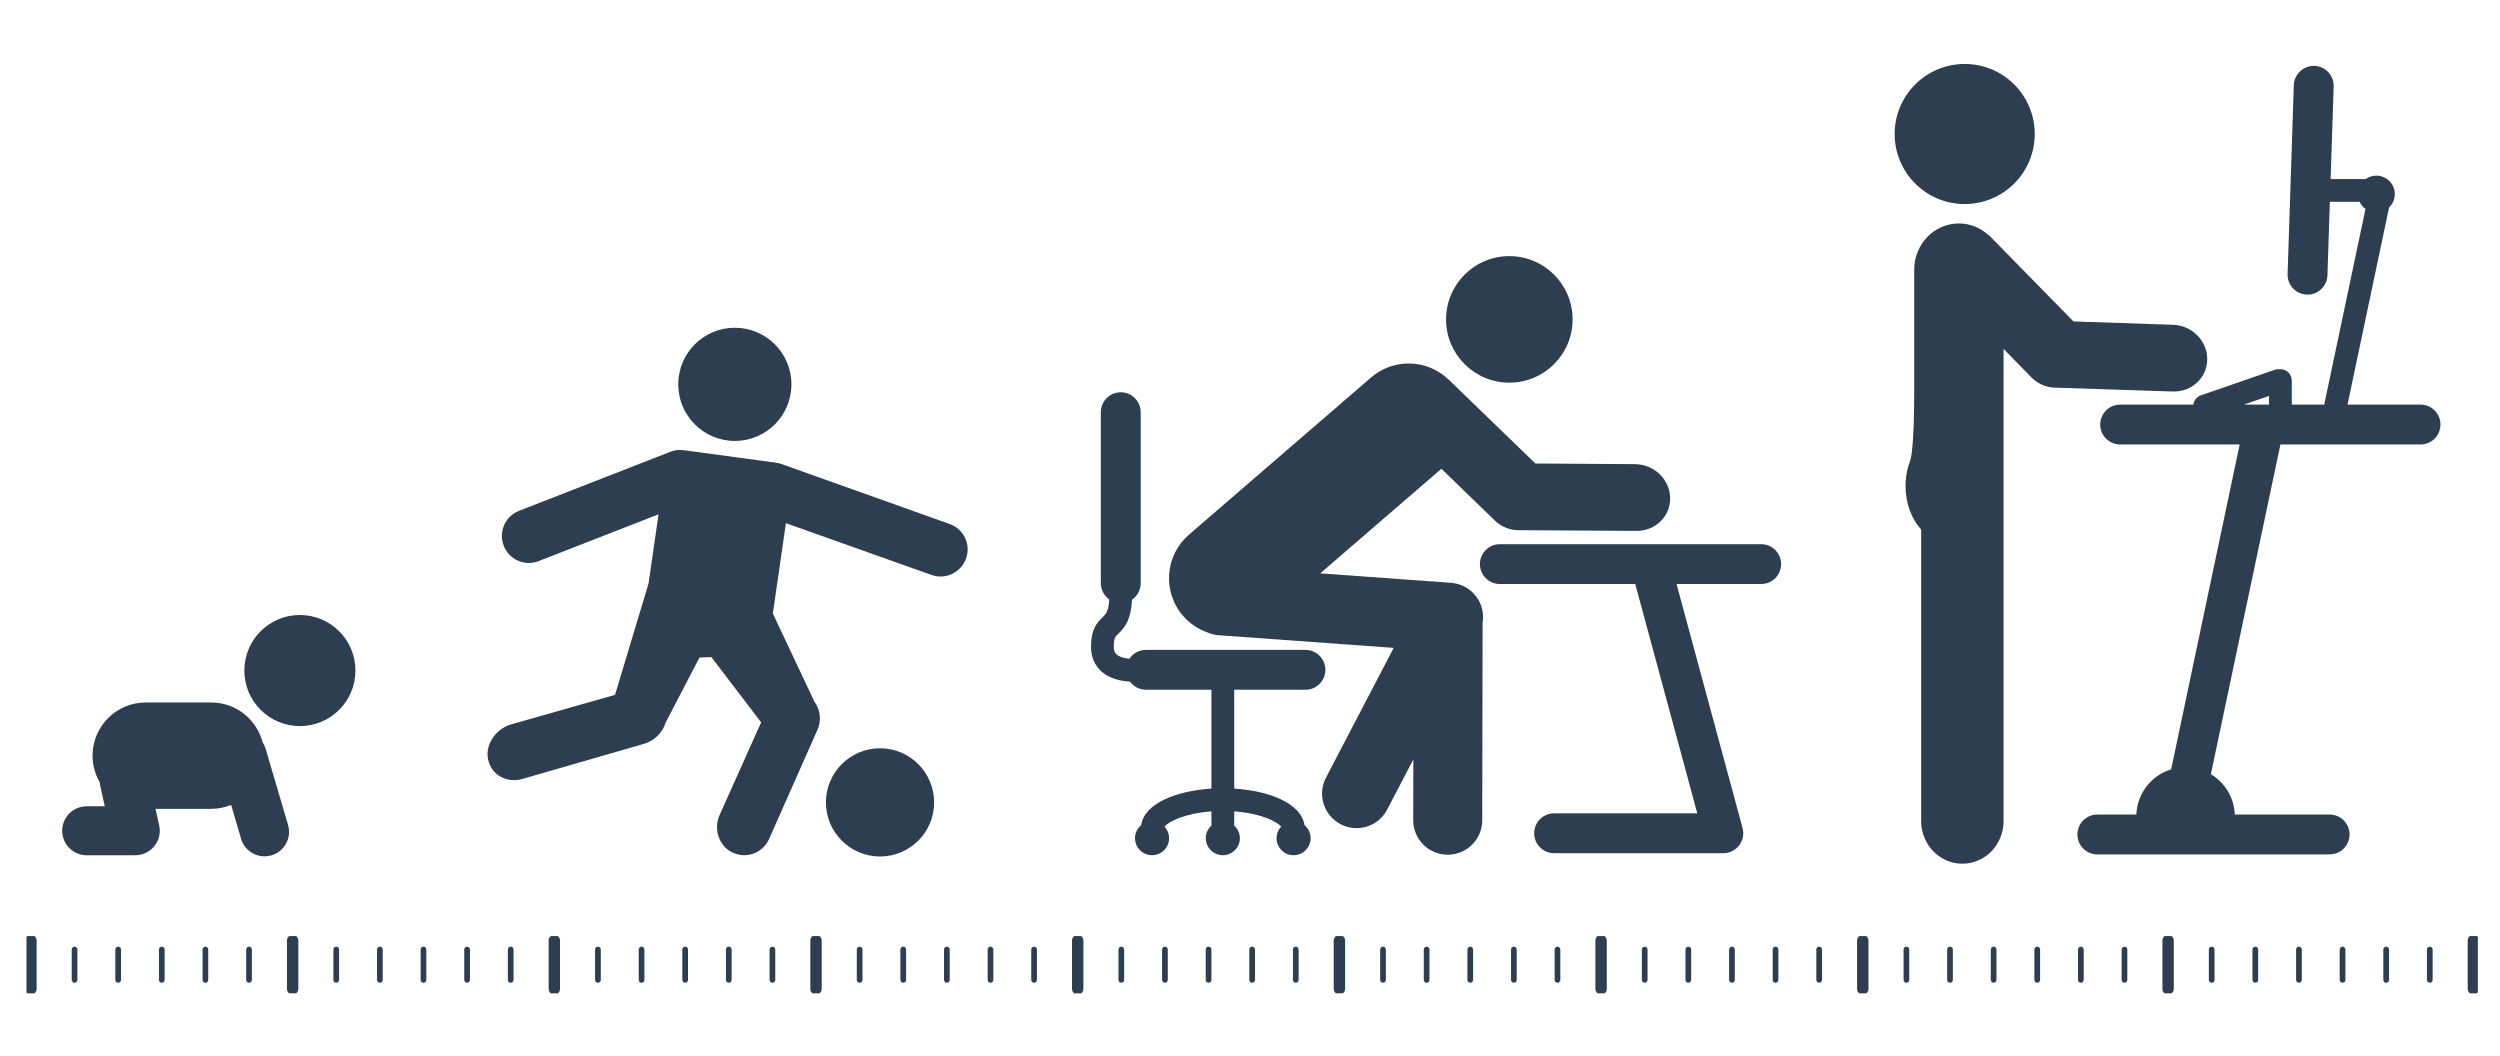 <?xml version="1.0" encoding="utf-8"?>
<!-- Generator: Adobe Illustrator 16.0.4, SVG Export Plug-In . SVG Version: 6.00 Build 0)  -->
<!DOCTYPE svg PUBLIC "-//W3C//DTD SVG 1.1//EN" "http://www.w3.org/Graphics/SVG/1.1/DTD/svg11.dtd">
<svg version="1.1" id="Layer_1" xmlns="http://www.w3.org/2000/svg" xmlns:xlink="http://www.w3.org/1999/xlink" x="0px" y="0px"
	 width="396px" height="167.275px" viewBox="0 0 396 167.275" enable-background="new 0 0 396 167.275" xml:space="preserve">
<g>
	<circle fill="#2c3e50" cx="116.398" cy="60.88" r="8.964"/>
	<circle fill="#2c3e50" cx="139.396" cy="127.099" r="8.57"/>
	<path fill="#2c3e50" d="M150.45,83.011l-26.703-9.522c-0.279-0.086-0.58-0.165-0.864-0.202l-14.557-1.973c-0.729-0.107-1.456-0.021-2.137,0.246
		l-23.972,9.354c-2.213,0.865-3.283,3.341-2.427,5.536c0.865,2.213,3.343,3.282,5.535,2.426l18.99-7.411l-1.592,10.981
		l-5.301,17.616l-16.306,4.636c-2.076,0.543-3.658,2.34-3.879,4.4c-0.057,0.745,0.076,1.477,0.385,2.123
		c0.069,0.155,0.152,0.303,0.24,0.443c0.98,1.576,2.94,2.269,4.876,1.72l19.2-5.542c1.658-0.454,3.007-1.755,3.493-3.373
		l5.362-10.309l1.88-0.086l7.893,10.345l-6.541,14.593c-0.868,1.83-0.449,4.03,1.024,5.392c0.546,0.474,1.199,0.801,1.898,0.953
		c0.165,0.039,0.332,0.065,0.498,0.082c1.842,0.202,3.606-0.825,4.384-2.555l7.636-17.232c0.679-1.472,0.501-3.214-0.46-4.51
		l-6.587-13.961l2.072-14.315l23.047,8.201c1.023,0.36,2.063,0.323,3.001-0.042c1.106-0.433,2.052-1.341,2.483-2.564
		C153.826,86.258,152.675,83.811,150.45,83.011z"/>
</g>
<ellipse fill="#2c3e50" cx="311.207" cy="21.226" rx="11.094" ry="11.094"/>
<path fill="#2c3e50" d="M206.785,109.257c1.744,0,3.156-1.414,3.156-3.157s-1.412-3.156-3.156-3.156H181.52c-1.095,0-2.058,0.558-2.625,1.402
	c-0.768-0.074-1.542-0.265-2.001-0.66c-0.219-0.188-0.469-0.499-0.469-1.241c0-1.375,0.213-1.58,0.729-2.076
	c1.05-1.011,2-2.204,2.155-5.383c0.831-0.567,1.377-1.522,1.377-2.605V65.292c0-1.743-1.414-3.157-3.157-3.157
	s-3.157,1.414-3.157,3.157V92.38c0,1.062,0.527,1.995,1.331,2.568c-0.102,1.905-0.547,2.335-1.051,2.821
	c-0.967,0.93-1.835,1.987-1.835,4.675c0,1.634,0.599,3.012,1.73,3.982c1.294,1.109,3.035,1.464,4.444,1.547
	c0.574,0.773,1.488,1.283,2.528,1.283h10.372v15.658c-5.521,0.352-10.629,2.323-11.131,5.792c-0.589,0.495-0.972,1.228-0.972,2.059
	c0,1.492,1.208,2.699,2.699,2.699s2.7-1.207,2.7-2.699c0-0.707-0.278-1.346-0.723-1.827c0.619-0.778,3.146-2.108,7.428-2.412v2.243
	c-0.546,0.494-0.896,1.2-0.896,1.996c0,1.492,1.208,2.699,2.7,2.699c1.49,0,2.699-1.207,2.699-2.699c0-0.795-0.35-1.501-0.895-1.995
	v-2.244c4.282,0.304,6.807,1.633,7.426,2.412c-0.443,0.481-0.723,1.119-0.723,1.827c0,1.492,1.209,2.699,2.699,2.699
	s2.699-1.207,2.699-2.699c0-0.831-0.383-1.562-0.971-2.058c-0.502-3.47-5.609-5.441-11.131-5.793v-15.658H206.785z"/>
<path fill="#2c3e50" d="M278.967,86.197h-41.389c-1.744,0-3.158,1.413-3.158,3.156s1.414,3.157,3.158,3.157h21.445l9.828,36.322h-22.68
	c-1.744,0-3.156,1.413-3.156,3.156s1.412,3.157,3.156,3.157h26.805c0.982,0,1.908-0.458,2.506-1.238s0.797-1.795,0.541-2.743
	L265.564,92.51h13.402c1.744,0,3.156-1.414,3.156-3.157S280.711,86.197,278.967,86.197z"/>
<g>
	<path fill="#2c3e50" d="M239.076,60.613c5.539,0,10.023-4.485,10.023-10.021c0-5.535-4.484-10.022-10.023-10.022
		c-5.535,0-10.02,4.487-10.02,10.022C229.057,56.127,233.541,60.613,239.076,60.613z"/>
	<path fill="#2c3e50" d="M258.998,73.522l-15.791-0.105L229.52,60.181c-0.023-0.023-0.051-0.039-0.074-0.062c-3.352-3.228-8.672-3.429-12.266-0.329
		l-28.85,24.905c-3.811,3.287-4.233,9.041-0.944,12.851c1.059,1.225,2.375,2.089,3.794,2.604c0.567,0.253,1.178,0.422,1.818,0.469
		l0.183,0.013c0.263,0.032,0.523,0.047,0.788,0.057l26.794,1.935l-10.727,20.557c-1.398,2.677-0.357,5.979,2.318,7.374
		c0.809,0.423,1.674,0.622,2.523,0.622c1.971,0,3.875-1.069,4.85-2.938l4.146-7.945l-0.018,9.618
		c-0.008,3.021,2.436,5.473,5.455,5.478c0.912,0.002,1.771-0.219,2.525-0.611c1.75-0.91,2.947-2.736,2.951-4.845l0.059-31.288
		c0.195-1.2-0.004-2.448-0.611-3.54c-0.896-1.609-2.543-2.656-4.381-2.788l-20.732-1.496l19.199-16.571l8.471,8.213
		c1.107,1.072,2.592,1.596,4.078,1.521l18.363,0.108c3,0.017,5.387-2.335,5.316-5.253C264.486,75.92,262,73.542,258.998,73.522z"/>
</g>
<path fill="#2c3e50" d="M344.215,51.445l-15.779-0.529l-13.328-13.598c-0.023-0.023-0.051-0.04-0.072-0.063l-0.006,0.041
	c-1.256-1.178-2.916-1.902-4.744-1.902c-3.91,0-7.076,3.28-7.076,7.327V62c0,9.447-0.615,10.893-0.615,10.893h0.008
	c-0.484,1.23-0.764,2.618-0.764,4.092c0,2.763,0.963,5.23,2.473,6.897v46.173c0,3.73,2.924,6.755,6.527,6.755
	c3.605,0,6.525-3.024,6.525-6.755V74.758v-3.247V55.265l4.418,4.52c1.076,1.101,2.547,1.665,4.035,1.63l18.354,0.6
	c3,0.097,5.447-2.189,5.455-5.108C349.639,53.99,347.215,51.546,344.215,51.445z"/>
<path fill="#2c3e50" d="M383.416,64.092h-11.57l6.588-31.243c0.555-0.532,0.904-1.276,0.904-2.107c0-1.617-1.311-2.924-2.926-2.924
	c-0.631,0-1.211,0.205-1.689,0.543h-5.553l0.484-14.667c0.057-1.742-1.309-3.202-3.053-3.259c-1.738-0.04-3.201,1.309-3.258,3.051
	l-0.988,29.921c-0.057,1.742,1.309,3.202,3.051,3.259c0.035,0,0.07,0.001,0.107,0.001c1.695,0,3.096-1.346,3.152-3.053l0.385-11.646
	h4.715c0.209,0.452,0.529,0.839,0.928,1.13l-6.535,30.993h-5.139v-3.811c0-0.997-0.809-1.804-1.805-1.804
	c-0.043,0-0.084,0.01-0.127,0.013c-0.25-0.024-0.508-0.001-0.76,0.085l-11.707,4.047c-0.666,0.231-1.104,0.815-1.191,1.469h-11.6
	c-1.742,0-3.156,1.414-3.156,3.157s1.414,3.157,3.156,3.157h18.936l-10.854,51.459c-3.104,0.948-5.379,3.775-5.51,7.162h-6.18
	c-1.744,0-3.156,1.414-3.156,3.157s1.412,3.156,3.156,3.156h36.793c1.744,0,3.156-1.413,3.156-3.156s-1.412-3.157-3.156-3.157
	h-15.023c-0.104-2.722-1.596-5.078-3.789-6.392l11.016-52.229h22.197c1.742,0,3.156-1.414,3.156-3.157
	S385.158,64.092,383.416,64.092z M359.412,62.71v1.382h-3.996L359.412,62.71z"/>
<g>
	<circle fill="#2c3e50" cx="47.503" cy="106.215" r="8.799"/>
	<path fill="#2c3e50" d="M36.61,127.504l1.577,5.357c0.496,1.689,2.042,2.784,3.719,2.784c0.363,0,0.732-0.052,1.098-0.158
		c2.055-0.604,3.229-2.761,2.624-4.816L42.08,118.62c-0.112-0.381-0.278-0.73-0.485-1.044c-0.942-3.624-4.226-6.303-8.143-6.303
		H23.084c-4.652,0-8.424,3.772-8.424,8.425c0,1.545,0.423,2.989,1.15,4.234c0.013,0.193,0.036,0.387,0.079,0.582l0.709,3.202h-2.871
		c-2.142,0-3.878,1.736-3.878,3.878s1.736,3.878,3.878,3.878h7.704c1.177,0,2.288-0.533,3.025-1.45
		c0.737-0.919,1.016-2.118,0.761-3.269l-0.584-2.633h8.819C34.569,128.122,35.633,127.9,36.61,127.504z"/>
</g>
<g>
	<defs>
		<rect id="SVGID_1_" x="4.193" y="148.278" width="388.301" height="9.064"/>
	</defs>
	<clipPath id="SVGID_2_">
		<use xlink:href="#SVGID_1_"  overflow="visible"/>
	</clipPath>
	<path clip-path="url(#SVGID_2_)" fill="#2c3e50" d="M4.902,157.535c-0.498,0-0.902-0.403-0.902-0.901v-7.648
		c0-0.498,0.404-0.901,0.902-0.901s0.902,0.403,0.902,0.901v7.648C5.804,157.132,5.4,157.535,4.902,157.535z"/>
	<path clip-path="url(#SVGID_2_)" fill="#2c3e50" d="M46.354,157.535c-0.499,0-0.902-0.403-0.902-0.901v-7.648
		c0-0.498,0.404-0.901,0.902-0.901c0.498,0,0.902,0.403,0.902,0.901v7.648C47.256,157.132,46.852,157.535,46.354,157.535z"/>
	<path clip-path="url(#SVGID_2_)" fill="#2c3e50" d="M212.162,157.535c-0.498,0-0.902-0.403-0.902-0.901v-7.648
		c0-0.498,0.404-0.901,0.902-0.901s0.902,0.403,0.902,0.901v7.648C213.064,157.132,212.66,157.535,212.162,157.535z"/>
	<path clip-path="url(#SVGID_2_)" fill="#2c3e50" d="M87.805,157.535c-0.498,0-0.902-0.403-0.902-0.901v-7.648
		c0-0.498,0.404-0.901,0.902-0.901s0.902,0.403,0.902,0.901v7.648C88.707,157.132,88.303,157.535,87.805,157.535z"/>
	<path clip-path="url(#SVGID_2_)" fill="#2c3e50" d="M253.613,157.535c-0.498,0-0.902-0.403-0.902-0.901v-7.648
		c0-0.498,0.404-0.901,0.902-0.901s0.902,0.403,0.902,0.901v7.648C254.516,157.132,254.111,157.535,253.613,157.535z"/>
	<path clip-path="url(#SVGID_2_)" fill="#2c3e50" d="M129.257,157.535c-0.498,0-0.902-0.403-0.902-0.901v-7.648
		c0-0.498,0.404-0.901,0.902-0.901s0.902,0.403,0.902,0.901v7.648C130.159,157.132,129.755,157.535,129.257,157.535z"/>
	<path clip-path="url(#SVGID_2_)" fill="#2c3e50" d="M295.064,157.535c-0.498,0-0.902-0.403-0.902-0.901v-7.648
		c0-0.498,0.404-0.901,0.902-0.901s0.902,0.403,0.902,0.901v7.648C295.967,157.132,295.562,157.535,295.064,157.535z"/>
	<path clip-path="url(#SVGID_2_)" fill="#2c3e50" d="M170.709,157.535c-0.499,0-0.902-0.403-0.902-0.901v-7.648
		c0-0.498,0.404-0.901,0.902-0.901c0.498,0,0.902,0.403,0.902,0.901v7.648C171.611,157.132,171.208,157.535,170.709,157.535z"/>
</g>
<path fill="#2c3e50" d="M177.617,155.668c-0.249,0-0.451-0.201-0.451-0.45v-4.815c0-0.249,0.202-0.45,0.451-0.45
	c0.25,0,0.451,0.201,0.451,0.45v4.815C178.068,155.467,177.867,155.668,177.617,155.668z"/>
<path fill="#2c3e50" d="M136.166,155.668c-0.249,0-0.451-0.201-0.451-0.45v-4.815c0-0.249,0.202-0.45,0.451-0.45
	c0.25,0,0.451,0.201,0.451,0.45v4.815C136.617,155.467,136.415,155.668,136.166,155.668z"/>
<path fill="#2c3e50" d="M94.714,155.668c-0.25,0-0.451-0.201-0.451-0.45v-4.815c0-0.249,0.202-0.45,0.451-0.45
	c0.249,0,0.451,0.201,0.451,0.45v4.815C95.165,155.467,94.963,155.668,94.714,155.668z"/>
<path fill="#2c3e50" d="M53.262,155.668c-0.25,0-0.451-0.201-0.451-0.45v-4.815c0-0.249,0.202-0.45,0.451-0.45
	c0.249,0,0.451,0.201,0.451,0.45v4.815C53.713,155.467,53.511,155.668,53.262,155.668z"/>
<path fill="#2c3e50" d="M11.81,155.668c-0.249,0-0.451-0.201-0.451-0.45v-4.815c0-0.249,0.202-0.45,0.451-0.45
	c0.25,0,0.451,0.201,0.451,0.45v4.815C12.261,155.467,12.06,155.668,11.81,155.668z"/>
<path fill="#2c3e50" d="M219.07,155.668c-0.25,0-0.451-0.201-0.451-0.45v-4.815c0-0.249,0.201-0.45,0.451-0.45
	s0.451,0.201,0.451,0.45v4.815C219.521,155.467,219.32,155.668,219.07,155.668z"/>
<path fill="#2c3e50" d="M260.521,155.668c-0.25,0-0.451-0.201-0.451-0.45v-4.815c0-0.249,0.201-0.45,0.451-0.45
	c0.248,0,0.451,0.201,0.451,0.45v4.815C260.973,155.467,260.77,155.668,260.521,155.668z"/>
<path fill="#2c3e50" d="M301.975,155.668c-0.25,0-0.451-0.201-0.451-0.45v-4.815c0-0.249,0.201-0.45,0.451-0.45
	s0.451,0.201,0.451,0.45v4.815C302.426,155.467,302.225,155.668,301.975,155.668z"/>
<path fill="#2c3e50" d="M350.334,155.668c-0.25,0-0.451-0.201-0.451-0.45v-4.815c0-0.249,0.201-0.45,0.451-0.45
	s0.451,0.201,0.451,0.45v4.815C350.785,155.467,350.584,155.668,350.334,155.668z"/>
<path fill="#2c3e50" d="M336.516,155.668c-0.248,0-0.449-0.201-0.449-0.45v-4.815c0-0.249,0.201-0.45,0.449-0.45
	c0.25,0,0.451,0.201,0.451,0.45v4.815C336.967,155.467,336.766,155.668,336.516,155.668z"/>
<path fill="#2c3e50" d="M384.879,155.668c-0.25,0-0.451-0.201-0.451-0.45v-4.815c0-0.249,0.201-0.45,0.451-0.45
	c0.248,0,0.451,0.201,0.451,0.45v4.815C385.33,155.467,385.127,155.668,384.879,155.668z"/>
<path fill="#2c3e50" d="M184.526,155.668c-0.248,0-0.451-0.201-0.451-0.45v-4.815c0-0.249,0.203-0.45,0.451-0.45
	c0.25,0,0.451,0.201,0.451,0.45v4.815C184.978,155.467,184.777,155.668,184.526,155.668z"/>
<path fill="#2c3e50" d="M143.075,155.668c-0.25,0-0.451-0.201-0.451-0.45v-4.815c0-0.249,0.202-0.45,0.451-0.45
	c0.249,0,0.451,0.201,0.451,0.45v4.815C143.526,155.467,143.324,155.668,143.075,155.668z"/>
<path fill="#2c3e50" d="M101.623,155.668c-0.25,0-0.451-0.201-0.451-0.45v-4.815c0-0.249,0.202-0.45,0.451-0.45
	c0.249,0,0.451,0.201,0.451,0.45v4.815C102.074,155.467,101.872,155.668,101.623,155.668z"/>
<path fill="#2c3e50" d="M60.171,155.668c-0.249,0-0.451-0.201-0.451-0.45v-4.815c0-0.249,0.202-0.45,0.451-0.45
	c0.25,0,0.451,0.201,0.451,0.45v4.815C60.622,155.467,60.42,155.668,60.171,155.668z"/>
<path fill="#2c3e50" d="M18.719,155.668c-0.249,0-0.451-0.201-0.451-0.45v-4.815c0-0.249,0.202-0.45,0.451-0.45
	c0.25,0,0.451,0.201,0.451,0.45v4.815C19.17,155.467,18.968,155.668,18.719,155.668z"/>
<path fill="#2c3e50" d="M225.979,155.668c-0.25,0-0.451-0.201-0.451-0.45v-4.815c0-0.249,0.201-0.45,0.451-0.45
	s0.451,0.201,0.451,0.45v4.815C226.43,155.467,226.229,155.668,225.979,155.668z"/>
<path fill="#2c3e50" d="M267.43,155.668c-0.248,0-0.451-0.201-0.451-0.45v-4.815c0-0.249,0.203-0.45,0.451-0.45
	c0.25,0,0.451,0.201,0.451,0.45v4.815C267.881,155.467,267.68,155.668,267.43,155.668z"/>
<path fill="#2c3e50" d="M357.242,155.668c-0.248,0-0.451-0.201-0.451-0.45v-4.815c0-0.249,0.203-0.45,0.451-0.45
	c0.25,0,0.451,0.201,0.451,0.45v4.815C357.693,155.467,357.492,155.668,357.242,155.668z"/>
<path fill="#2c3e50" d="M191.436,155.668c-0.25,0-0.451-0.201-0.451-0.45v-4.815c0-0.249,0.201-0.45,0.451-0.45
	c0.249,0,0.451,0.201,0.451,0.45v4.815C191.887,155.467,191.684,155.668,191.436,155.668z"/>
<path fill="#2c3e50" d="M308.883,155.668c-0.25,0-0.451-0.201-0.451-0.45v-4.815c0-0.249,0.201-0.45,0.451-0.45
	s0.451,0.201,0.451,0.45v4.815C309.334,155.467,309.133,155.668,308.883,155.668z"/>
<path fill="#2c3e50" d="M149.983,155.668c-0.25,0-0.451-0.201-0.451-0.45v-4.815c0-0.249,0.202-0.45,0.451-0.45
	c0.249,0,0.451,0.201,0.451,0.45v4.815C150.434,155.467,150.232,155.668,149.983,155.668z"/>
<path fill="#2c3e50" d="M108.531,155.668c-0.25,0-0.451-0.201-0.451-0.45v-4.815c0-0.249,0.202-0.45,0.451-0.45
	c0.249,0,0.451,0.201,0.451,0.45v4.815C108.982,155.467,108.78,155.668,108.531,155.668z"/>
<path fill="#2c3e50" d="M67.08,155.668c-0.249,0-0.451-0.201-0.451-0.45v-4.815c0-0.249,0.202-0.45,0.451-0.45
	c0.25,0,0.451,0.201,0.451,0.45v4.815C67.531,155.467,67.33,155.668,67.08,155.668z"/>
<path fill="#2c3e50" d="M25.627,155.668c-0.249,0-0.451-0.201-0.451-0.45v-4.815c0-0.249,0.202-0.45,0.451-0.45
	c0.25,0,0.451,0.201,0.451,0.45v4.815C26.078,155.467,25.876,155.668,25.627,155.668z"/>
<path fill="#2c3e50" d="M232.889,155.668c-0.25,0-0.451-0.201-0.451-0.45v-4.815c0-0.249,0.201-0.45,0.451-0.45
	c0.248,0,0.451,0.201,0.451,0.45v4.815C233.34,155.467,233.137,155.668,232.889,155.668z"/>
<path fill="#2c3e50" d="M274.338,155.668c-0.248,0-0.451-0.201-0.451-0.45v-4.815c0-0.249,0.203-0.45,0.451-0.45
	c0.25,0,0.451,0.201,0.451,0.45v4.815C274.789,155.467,274.588,155.668,274.338,155.668z"/>
<path fill="#2c3e50" d="M315.791,155.668c-0.248,0-0.449-0.201-0.449-0.45v-4.815c0-0.249,0.201-0.45,0.449-0.45
	c0.25,0,0.451,0.201,0.451,0.45v4.815C316.242,155.467,316.041,155.668,315.791,155.668z"/>
<path fill="#2c3e50" d="M364.152,155.668c-0.25,0-0.451-0.201-0.451-0.45v-4.815c0-0.249,0.201-0.45,0.451-0.45
	c0.248,0,0.451,0.201,0.451,0.45v4.815C364.604,155.467,364.4,155.668,364.152,155.668z"/>
<path fill="#2c3e50" d="M198.343,155.668c-0.249,0-0.45-0.201-0.45-0.45v-4.815c0-0.249,0.201-0.45,0.45-0.45
	c0.25,0,0.452,0.201,0.452,0.45v4.815C198.795,155.467,198.594,155.668,198.343,155.668z"/>
<path fill="#2c3e50" d="M156.893,155.668c-0.25,0-0.451-0.201-0.451-0.45v-4.815c0-0.249,0.202-0.45,0.451-0.45
	c0.249,0,0.451,0.201,0.451,0.45v4.815C157.343,155.467,157.142,155.668,156.893,155.668z"/>
<path fill="#2c3e50" d="M115.44,155.668c-0.249,0-0.451-0.201-0.451-0.45v-4.815c0-0.249,0.202-0.45,0.451-0.45
	c0.25,0,0.451,0.201,0.451,0.45v4.815C115.891,155.467,115.689,155.668,115.44,155.668z"/>
<path fill="#2c3e50" d="M73.989,155.668c-0.249,0-0.451-0.201-0.451-0.45v-4.815c0-0.249,0.202-0.45,0.451-0.45
	s0.451,0.201,0.451,0.45v4.815C74.44,155.467,74.238,155.668,73.989,155.668z"/>
<path fill="#2c3e50" d="M32.536,155.668c-0.25,0-0.451-0.201-0.451-0.45v-4.815c0-0.249,0.202-0.45,0.451-0.45
	c0.249,0,0.451,0.201,0.451,0.45v4.815C32.987,155.467,32.785,155.668,32.536,155.668z"/>
<path fill="#2c3e50" d="M239.797,155.668c-0.25,0-0.451-0.201-0.451-0.45v-4.815c0-0.249,0.201-0.45,0.451-0.45
	c0.248,0,0.451,0.201,0.451,0.45v4.815C240.248,155.467,240.045,155.668,239.797,155.668z"/>
<path fill="#2c3e50" d="M281.246,155.668c-0.248,0-0.451-0.201-0.451-0.45v-4.815c0-0.249,0.203-0.45,0.451-0.45
	c0.25,0,0.451,0.201,0.451,0.45v4.815C281.697,155.467,281.496,155.668,281.246,155.668z"/>
<path fill="#2c3e50" d="M322.699,155.668c-0.25,0-0.451-0.201-0.451-0.45v-4.815c0-0.249,0.201-0.45,0.451-0.45
	s0.451,0.201,0.451,0.45v4.815C323.15,155.467,322.949,155.668,322.699,155.668z"/>
<path fill="#2c3e50" d="M371.061,155.668c-0.25,0-0.451-0.201-0.451-0.45v-4.815c0-0.249,0.201-0.45,0.451-0.45
	c0.248,0,0.451,0.201,0.451,0.45v4.815C371.512,155.467,371.309,155.668,371.061,155.668z"/>
<path fill="#2c3e50" d="M205.252,155.668c-0.248,0-0.449-0.201-0.449-0.45v-4.815c0-0.249,0.201-0.45,0.449-0.45
	c0.25,0,0.451,0.201,0.451,0.45v4.815C205.703,155.467,205.502,155.668,205.252,155.668z"/>
<path fill="#2c3e50" d="M163.801,155.668c-0.25,0-0.451-0.201-0.451-0.45v-4.815c0-0.249,0.202-0.45,0.451-0.45
	c0.249,0,0.451,0.201,0.451,0.45v4.815C164.251,155.467,164.05,155.668,163.801,155.668z"/>
<path fill="#2c3e50" d="M122.349,155.668c-0.249,0-0.451-0.201-0.451-0.45v-4.815c0-0.249,0.202-0.45,0.451-0.45
	c0.25,0,0.451,0.201,0.451,0.45v4.815C122.8,155.467,122.599,155.668,122.349,155.668z"/>
<path fill="#2c3e50" d="M80.896,155.668c-0.249,0-0.451-0.201-0.451-0.45v-4.815c0-0.249,0.202-0.45,0.451-0.45
	c0.25,0,0.451,0.201,0.451,0.45v4.815C81.348,155.467,81.146,155.668,80.896,155.668z"/>
<path fill="#2c3e50" d="M39.445,155.668c-0.25,0-0.451-0.201-0.451-0.45v-4.815c0-0.249,0.202-0.45,0.451-0.45
	c0.249,0,0.451,0.201,0.451,0.45v4.815C39.896,155.467,39.694,155.668,39.445,155.668z"/>
<path fill="#2c3e50" d="M246.705,155.668c-0.25,0-0.451-0.201-0.451-0.45v-4.815c0-0.249,0.201-0.45,0.451-0.45
	c0.248,0,0.451,0.201,0.451,0.45v4.815C247.156,155.467,246.953,155.668,246.705,155.668z"/>
<path fill="#2c3e50" d="M288.156,155.668c-0.25,0-0.451-0.201-0.451-0.45v-4.815c0-0.249,0.201-0.45,0.451-0.45
	s0.451,0.201,0.451,0.45v4.815C288.607,155.467,288.406,155.668,288.156,155.668z"/>
<path fill="#2c3e50" d="M329.607,155.668c-0.248,0-0.449-0.201-0.449-0.45v-4.815c0-0.249,0.201-0.45,0.449-0.45
	c0.25,0,0.451,0.201,0.451,0.45v4.815C330.059,155.467,329.857,155.668,329.607,155.668z"/>
<path fill="#2c3e50" d="M377.971,155.668c-0.25,0-0.451-0.201-0.451-0.45v-4.815c0-0.249,0.201-0.45,0.451-0.45
	c0.248,0,0.451,0.201,0.451,0.45v4.815C378.422,155.467,378.219,155.668,377.971,155.668z"/>
<g>
	<defs>
		<rect id="SVGID_3_" x="4.193" y="148.278" width="388.301" height="9.064"/>
	</defs>
	<clipPath id="SVGID_4_">
		<use xlink:href="#SVGID_3_"  overflow="visible"/>
	</clipPath>
	<path clip-path="url(#SVGID_4_)" fill="#2c3e50" d="M343.426,157.535c-0.498,0-0.9-0.403-0.9-0.901v-7.648
		c0-0.498,0.402-0.901,0.9-0.901c0.5,0,0.902,0.403,0.902,0.901v7.648C344.328,157.132,343.926,157.535,343.426,157.535z"/>
	<path clip-path="url(#SVGID_4_)" fill="#2c3e50" d="M391.785,157.535c-0.498,0-0.902-0.403-0.902-0.901v-7.648
		c0-0.498,0.404-0.901,0.902-0.901s0.902,0.403,0.902,0.901v7.648C392.688,157.132,392.283,157.535,391.785,157.535z"/>
</g>
</svg>
